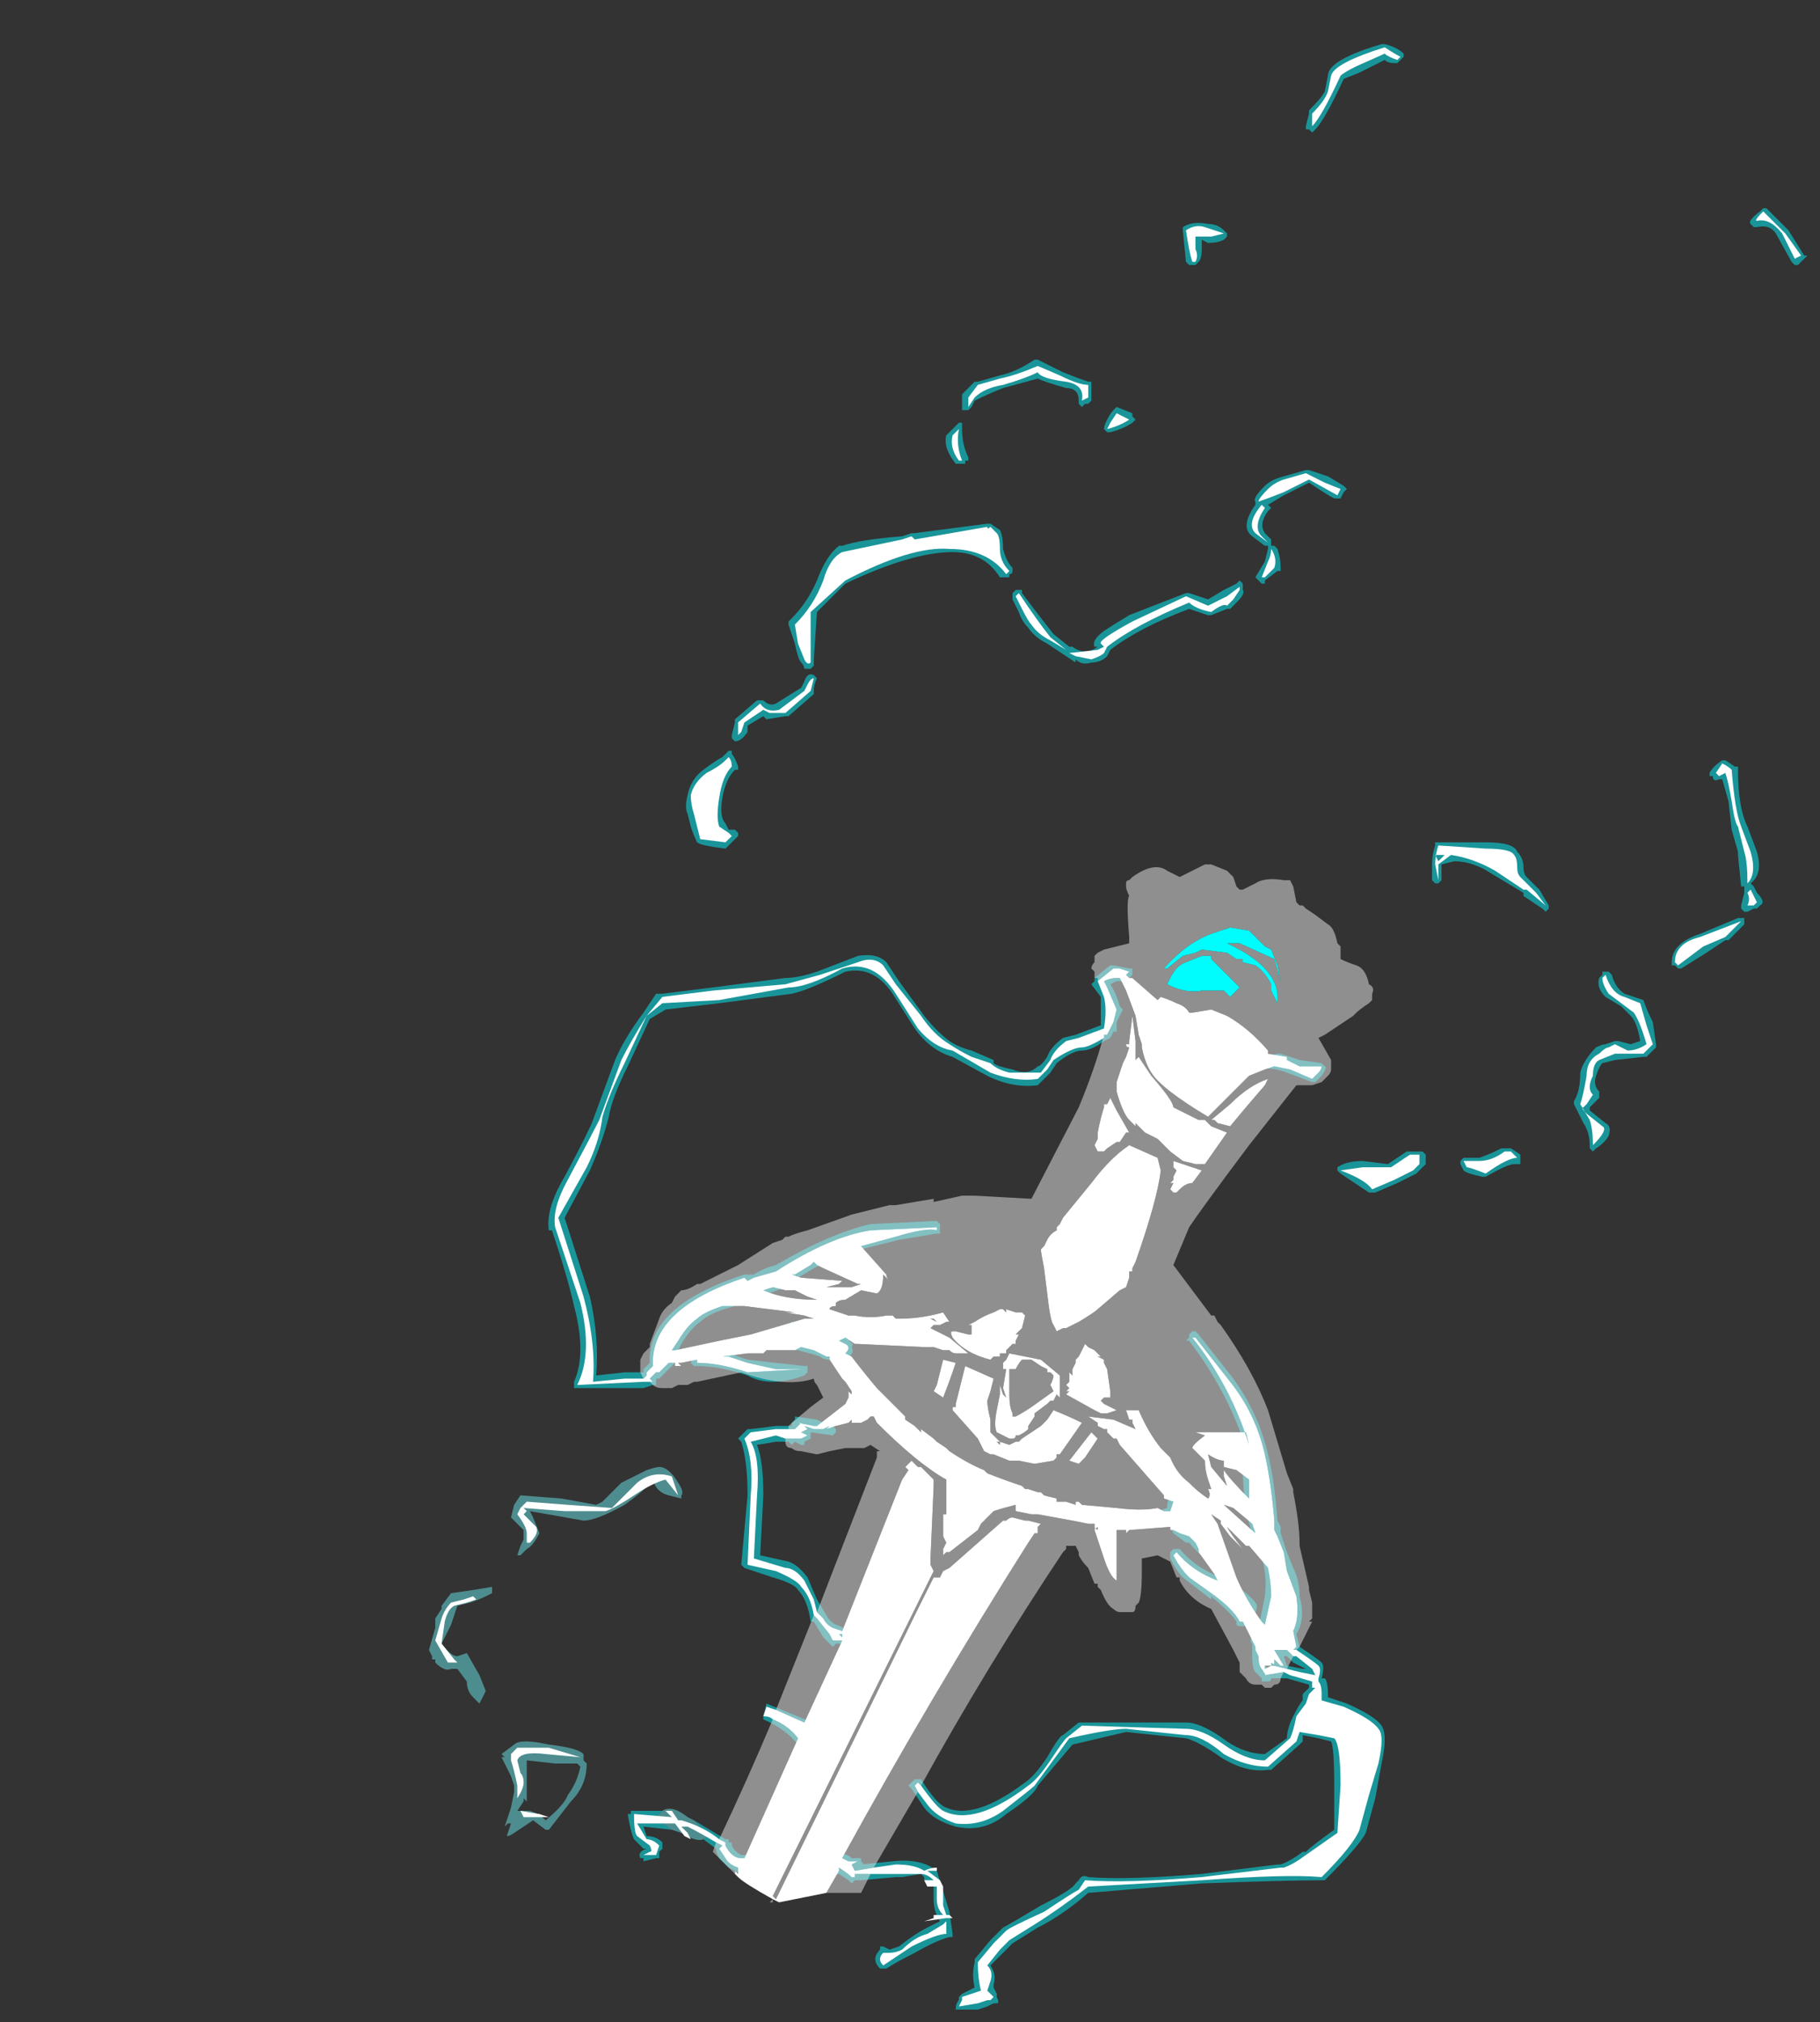 <?xml version="1.0" encoding="UTF-8" standalone="no"?>
<svg xmlns:ffdec="https://www.free-decompiler.com/flash" xmlns:xlink="http://www.w3.org/1999/xlink" ffdec:objectType="frame" height="224.35px" width="201.95px" xmlns="http://www.w3.org/2000/svg">
  <rect width="100%" height="100%" fill="#333333" stroke="none"/>
  <g transform="matrix(1.0, 0.0, 0.0, 1.0, 85.4, 212.1)">
    <use ffdec:characterId="1316" height="31.15" transform="matrix(7.0, 0.0, 0.0, 7.0, -37.8, -207.2)" width="21.85" xlink:href="#shape0"/>
  </g>
  <defs>
    <g id="shape0" transform="matrix(1.0, 0.0, 0.0, 1.0, 5.4, 29.6)">
      <path d="M-1.3 -17.7 Q-1.25 -17.95 -1.05 -18.1 -0.85 -18.25 -0.75 -18.3 L-0.65 -18.4 -0.6 -18.4 -0.6 -18.35 Q-0.55 -18.3 -0.5 -18.15 L-0.5 -18.1 -0.55 -18.1 Q-0.7 -17.95 -0.75 -17.65 -0.8 -17.35 -0.7 -17.25 L-0.65 -17.15 -0.55 -17.15 -0.5 -17.1 -0.5 -17.05 -0.7 -16.85 Q-1.1 -16.9 -1.15 -16.95 -1.2 -17.05 -1.25 -17.2 L-1.3 -17.4 Q-1.35 -17.5 -1.3 -17.7 M8.2 -4.05 L8.15 -4.05 8.2 -3.9 8.45 -3.85 8.5 -3.85 8.3 -3.95 8.2 -4.05 M8.1 -4.0 L8.0 -4.0 8.05 -3.95 8.1 -3.95 8.1 -4.0 M7.9 -3.85 L7.9 -3.85 7.95 -3.9 7.9 -3.95 7.85 -3.9 7.9 -3.85 7.85 -3.8 7.95 -3.8 7.95 -3.85 7.9 -3.85 M6.4 -5.75 L6.5 -5.75 Q6.75 -5.45 7.15 -5.3 7.55 -5.1 7.7 -4.9 7.75 -4.85 7.7 -4.75 L7.65 -4.6 7.65 -4.55 7.6 -4.55 Q7.45 -4.5 7.4 -4.55 L7.4 -4.6 Q7.3 -4.75 7.0 -5.0 L7.0 -4.95 6.55 -5.3 Q6.45 -5.4 6.35 -5.6 L6.35 -5.7 6.4 -5.75 M6.55 -6.7 L6.85 -6.35 6.95 -6.1 7.0 -6.05 Q7.25 -5.75 7.25 -5.55 L7.25 -5.5 7.2 -5.45 7.15 -5.45 Q6.9 -5.55 6.65 -5.85 L6.6 -5.85 6.4 -6.0 6.35 -6.1 6.15 -6.25 6.15 -6.35 6.3 -6.4 Q6.3 -6.6 6.45 -6.7 L6.5 -6.75 6.55 -6.7 M0.7 -0.4 L0.7 -0.85 0.75 -0.85 1.05 -0.9 Q1.2 -0.95 1.3 -0.85 L1.45 -0.85 1.45 -0.8 1.5 -0.75 1.45 -0.75 1.95 -0.8 Q2.4 -0.85 2.65 -0.65 L2.85 0.0 2.9 0.35 2.9 0.4 2.85 0.4 Q2.65 0.45 2.3 0.65 2.0 0.8 1.85 0.9 L1.75 0.9 Q1.6 0.75 1.75 0.6 L1.75 0.55 1.8 0.55 1.9 0.6 2.05 0.55 Q2.3 0.35 2.5 0.25 L2.7 0.15 Q2.6 0.0 2.6 -0.2 L2.6 -0.4 2.45 -0.5 2.45 -0.55 2.4 -0.6 2.1 -0.55 2.0 -0.55 1.45 -0.5 1.35 -0.5 1.3 -0.45 1.25 -0.5 1.1 -0.6 0.95 -0.55 0.9 -0.5 Q0.9 -0.4 0.8 -0.35 L0.75 -0.35 0.7 -0.4 M0.75 -2.7 L0.55 -2.65 0.45 -2.65 Q0.25 -2.9 -0.1 -3.05 L-0.1 -3.1 -0.05 -3.3 0.8 -2.95 0.85 -2.85 Q0.9 -2.75 0.8 -2.7 L0.75 -2.7 M0.35 -7.75 L0.4 -7.8 0.4 -7.85 0.75 -7.8 0.95 -7.7 1.0 -7.7 1.05 -7.65 1.05 -7.6 1.0 -7.55 0.65 -7.6 0.65 -7.5 0.55 -7.45 0.55 -7.4 0.5 -7.4 0.4 -7.45 0.35 -7.4 0.3 -7.45 0.1 -7.45 -0.2 -7.4 Q-0.1 -7.15 -0.1 -6.6 L-0.15 -5.65 0.3 -5.55 Q0.45 -5.5 0.6 -5.3 L0.75 -4.95 0.9 -4.7 Q0.95 -4.6 1.05 -4.55 1.2 -4.5 1.2 -4.45 L1.25 -4.4 1.2 -4.35 1.2 -4.25 1.05 -4.25 1.0 -4.2 0.85 -4.35 0.7 -4.6 0.65 -4.6 Q0.6 -4.95 0.45 -5.1 0.4 -5.2 0.05 -5.3 L-0.4 -5.45 -0.45 -5.5 -0.35 -6.6 Q-0.35 -7.15 -0.45 -7.45 L-0.5 -7.5 -0.35 -7.65 -0.3 -7.65 0.1 -7.7 0.35 -7.7 0.35 -7.75 M0.6 -8.6 L0.6 -8.55 0.55 -8.5 Q0.0 -8.3 -0.35 -8.5 -0.8 -8.65 -1.15 -8.65 L-1.2 -8.65 -1.25 -8.7 -1.2 -8.8 -1.2 -8.85 -1.15 -8.85 -0.65 -8.9 -0.65 -8.85 -0.35 -8.75 0.55 -8.65 0.6 -8.65 0.6 -8.6 M0.45 -8.9 Q0.25 -8.9 0.2 -9.0 L0.1 -9.1 Q0.1 -9.15 0.1 -9.2 0.15 -9.25 0.2 -9.2 L0.2 -9.25 0.3 -9.3 0.35 -9.35 1.35 -9.35 1.4 -9.3 1.45 -9.3 Q1.45 -9.25 1.4 -9.15 L1.35 -9.1 1.35 -9.05 1.25 -9.05 Q1.35 -9.0 1.3 -8.95 1.35 -8.85 1.25 -8.8 1.1 -8.7 0.95 -8.75 0.85 -8.75 0.8 -8.8 0.65 -8.85 0.45 -8.9 M6.75 -9.2 L6.8 -9.15 7.35 -8.45 Q7.75 -7.9 7.9 -7.25 8.0 -6.85 8.05 -6.2 L8.1 -6.1 8.1 -6.0 8.2 -5.7 8.3 -5.45 Q8.4 -5.25 8.4 -5.0 8.5 -4.65 8.35 -4.4 L8.4 -4.2 Q8.7 -4.0 8.75 -3.95 8.8 -3.9 8.75 -3.7 L8.8 -3.7 Q8.85 -3.65 8.85 -3.45 L8.85 -3.4 9.15 -3.3 Q9.6 -3.1 9.7 -2.95 9.8 -2.8 9.7 -2.35 L9.6 -1.8 9.45 -1.25 Q9.35 -1.05 8.8 -0.5 L8.75 -0.5 Q8.2 -0.5 6.85 -0.45 L5.05 -0.3 Q4.65 0.05 4.25 0.25 L3.85 0.5 3.5 0.85 Q3.6 1.0 3.55 1.15 L3.55 1.2 3.6 1.3 3.6 1.35 Q3.65 1.45 3.6 1.45 L3.55 1.45 3.45 1.5 3.3 1.55 2.95 1.55 Q2.95 1.45 3.0 1.4 L3.0 1.35 3.05 1.3 3.25 1.2 Q3.2 1.0 3.25 0.8 L3.25 0.75 3.5 0.45 Q3.65 0.3 3.7 0.25 3.8 0.2 4.3 -0.1 4.8 -0.35 4.85 -0.45 L4.9 -0.5 Q4.95 -0.6 5.05 -0.55 5.65 -0.5 6.85 -0.6 L8.05 -0.75 8.1 -0.75 Q8.25 -0.8 8.45 -0.95 L8.5 -0.95 Q8.6 -1.05 8.95 -1.3 L8.95 -2.0 Q8.95 -2.6 8.9 -2.7 L8.7 -2.75 8.45 -2.8 8.45 -2.7 8.4 -2.65 7.95 -2.25 7.9 -2.25 Q7.55 -2.2 7.15 -2.45 6.8 -2.7 6.6 -2.75 L5.65 -2.85 4.8 -2.65 4.25 -2.0 Q4.2 -1.85 3.75 -1.55 3.4 -1.25 2.95 -1.35 2.6 -1.45 2.45 -1.65 L2.25 -1.95 2.2 -2.0 2.3 -2.1 2.4 -2.1 Q2.65 -1.7 2.8 -1.65 3.25 -1.45 4.05 -2.05 4.2 -2.15 4.4 -2.45 4.6 -2.8 4.65 -2.8 L4.9 -3.0 6.6 -3.0 Q6.85 -3.0 7.25 -2.7 7.55 -2.5 7.85 -2.5 L8.2 -2.75 Q8.2 -2.9 8.3 -3.1 8.4 -3.3 8.45 -3.35 L8.45 -3.45 8.55 -3.55 8.55 -3.6 8.2 -3.7 7.95 -3.7 Q7.95 -3.65 7.9 -3.65 L7.8 -3.65 7.8 -3.7 7.7 -3.8 Q7.65 -3.85 7.65 -4.05 L7.65 -4.25 Q7.6 -4.3 7.65 -4.35 L7.7 -4.5 7.75 -4.5 7.85 -5.0 Q7.9 -5.4 7.75 -5.75 7.65 -5.95 7.55 -6.35 7.5 -6.75 7.5 -7.05 L7.5 -7.1 7.55 -7.15 Q7.55 -7.2 7.6 -7.2 7.3 -8.2 6.65 -9.05 L6.6 -9.05 6.65 -9.1 6.65 -9.15 6.7 -9.2 6.75 -9.2 M11.0 -11.75 L10.95 -11.85 10.95 -11.9 11.0 -11.95 11.25 -11.95 Q11.4 -12.0 11.6 -12.1 L11.75 -12.1 11.9 -12.0 11.9 -11.85 11.8 -11.85 Q11.7 -11.85 11.35 -11.65 L11.3 -11.65 Q11.05 -11.7 11.0 -11.75 M9.8 -11.85 L10.1 -12.05 10.35 -12.05 10.4 -12.0 10.4 -11.85 10.25 -11.7 Q10.15 -11.65 9.95 -11.55 L9.6 -11.4 9.5 -11.4 9.05 -11.7 9.0 -11.75 9.0 -11.8 Q9.15 -11.9 9.4 -11.9 L9.8 -11.85 M8.75 -13.25 L8.65 -13.15 8.6 -13.15 8.2 -13.3 Q7.95 -13.4 7.7 -13.35 L7.65 -13.4 7.65 -13.45 7.7 -13.5 8.05 -13.6 8.1 -13.6 8.4 -13.5 8.75 -13.45 8.8 -13.4 Q8.85 -13.4 8.75 -13.25 M0.75 -14.9 L1.4 -15.15 Q1.7 -15.2 1.85 -15.05 L2.05 -14.75 2.45 -14.2 Q2.65 -13.95 2.85 -13.8 3.0 -13.7 3.2 -13.65 L3.55 -13.5 3.55 -13.45 Q3.6 -13.4 3.85 -13.35 4.1 -13.25 4.25 -13.4 4.3 -13.4 4.4 -13.55 4.45 -13.7 4.65 -13.85 L4.85 -13.9 5.25 -14.05 Q5.25 -14.3 5.25 -14.5 L5.1 -14.7 5.15 -14.75 5.15 -14.8 5.4 -15.0 5.45 -15.0 5.7 -14.95 5.75 -14.95 5.75 -14.85 5.65 -14.75 5.5 -14.75 5.4 -14.7 Q5.5 -14.55 5.55 -14.35 L5.6 -14.3 5.5 -14.1 5.5 -13.95 5.45 -13.95 5.4 -13.85 5.3 -13.8 Q5.1 -13.65 4.95 -13.65 4.8 -13.65 4.55 -13.45 L4.45 -13.3 4.25 -13.1 Q3.85 -13.05 3.45 -13.25 L2.9 -13.55 Q2.55 -13.65 2.3 -14.0 L1.95 -14.55 Q1.65 -15.0 1.2 -14.9 0.6 -14.6 0.35 -14.55 L-0.8 -14.4 -1.65 -14.3 -1.9 -14.15 -2.25 -13.4 Q-2.5 -12.9 -2.55 -12.6 -2.65 -12.2 -2.85 -11.75 L-3.25 -11.0 -2.85 -9.75 Q-2.7 -9.1 -2.75 -8.5 L-2.3 -8.55 -2.0 -8.55 -2.0 -8.6 -1.9 -8.7 Q-1.95 -9.6 -0.4 -10.1 L-0.25 -10.1 Q-0.1 -10.2 0.1 -10.25 0.95 -10.75 1.6 -10.9 L2.65 -10.95 2.7 -10.9 2.7 -10.75 2.65 -10.75 2.05 -10.65 1.45 -10.5 1.35 -10.5 1.35 -10.45 1.2 -10.45 0.7 -10.2 0.45 -10.05 0.3 -10.0 0.3 -9.95 0.25 -9.9 -0.15 -9.75 -0.45 -9.65 -0.5 -9.65 -0.55 -9.6 Q-0.95 -9.5 -1.1 -9.35 -1.25 -9.25 -1.4 -9.0 L-1.5 -8.8 -1.5 -8.7 -1.75 -8.45 -1.8 -8.45 -1.8 -8.35 -1.85 -8.35 -2.0 -8.3 -3.1 -8.3 -3.1 -8.4 Q-2.9 -8.85 -3.1 -9.6 -3.2 -10.05 -3.45 -10.8 L-3.5 -10.8 Q-3.55 -11.15 -3.25 -11.65 -2.85 -12.4 -2.8 -12.55 L-2.45 -13.5 Q-2.3 -13.85 -2.0 -14.25 L-1.8 -14.55 -1.7 -14.55 -0.9 -14.65 0.25 -14.8 Q0.45 -14.8 0.75 -14.9 M0.55 -19.5 Q0.6 -19.65 0.7 -19.6 L0.75 -19.55 Q0.7 -19.45 0.7 -19.35 L0.7 -19.3 0.3 -18.95 0.25 -18.95 -0.05 -18.9 -0.1 -18.95 -0.35 -18.8 -0.35 -18.7 Q-0.45 -18.55 -0.55 -18.55 L-0.6 -18.6 -0.6 -18.65 -0.55 -18.85 -0.55 -18.9 -0.2 -19.2 -0.1 -19.2 Q0.0 -19.1 0.1 -19.15 L0.5 -19.4 0.55 -19.5 M4.4 -20.1 Q4.2 -20.2 4.1 -20.35 4.0 -20.45 3.95 -20.6 L3.85 -20.8 3.85 -20.9 3.9 -20.95 4.0 -20.95 4.0 -20.9 Q4.3 -20.5 4.5 -20.25 L4.75 -20.05 4.8 -20.05 Q5.0 -19.9 5.2 -20.05 L5.15 -20.05 Q5.1 -20.15 5.3 -20.3 5.45 -20.4 5.7 -20.55 5.95 -20.65 6.6 -20.9 L6.65 -20.9 6.95 -20.8 7.2 -20.95 7.4 -21.05 7.45 -21.1 7.5 -21.05 7.5 -20.95 Q7.55 -20.9 7.4 -20.75 L7.3 -20.65 7.25 -20.65 7.0 -20.55 6.95 -20.55 6.65 -20.65 Q5.85 -20.35 5.4 -20.0 L5.35 -19.9 Q5.25 -19.8 5.1 -19.8 4.95 -19.75 4.85 -19.85 L4.85 -19.8 4.4 -20.1 M5.8 -23.65 L5.75 -23.6 Q5.6 -23.5 5.4 -23.45 L5.35 -23.45 5.3 -23.5 Q5.3 -23.55 5.35 -23.65 5.4 -23.75 5.45 -23.8 L5.5 -23.85 5.75 -23.75 5.75 -23.7 5.8 -23.65 M5.1 -24.2 L5.1 -23.95 5.05 -23.9 5.0 -23.9 4.95 -23.85 4.9 -23.9 4.9 -23.95 Q4.9 -24.05 4.85 -24.1 4.8 -24.15 4.7 -24.15 4.35 -24.25 4.25 -24.3 L3.7 -24.15 Q3.45 -24.05 3.25 -23.95 L3.2 -23.85 3.15 -23.8 3.05 -23.8 3.05 -24.05 3.25 -24.25 3.3 -24.25 3.65 -24.35 Q3.9 -24.4 4.2 -24.6 L4.25 -24.6 4.65 -24.4 Q4.9 -24.3 5.05 -24.25 L5.1 -24.25 5.1 -24.2 M1.15 -21.65 Q1.45 -21.75 2.1 -21.8 L2.25 -21.85 2.3 -21.85 3.45 -22.0 3.5 -22.0 3.65 -21.9 Q3.7 -21.8 3.7 -21.6 3.75 -21.4 3.85 -21.3 L3.85 -21.25 Q3.85 -21.2 3.8 -21.2 L3.8 -21.15 3.65 -21.15 Q3.4 -21.55 2.9 -21.55 2.25 -21.55 1.2 -21.05 L0.75 -20.6 0.7 -19.85 0.7 -19.75 0.65 -19.7 0.55 -19.7 Q0.55 -19.75 0.5 -19.8 0.45 -19.85 0.4 -20.1 L0.3 -20.4 0.3 -20.45 0.35 -20.5 Q0.6 -20.75 0.75 -21.1 0.9 -21.5 1.1 -21.65 L1.15 -21.65 M2.8 -23.4 L3.0 -23.6 3.05 -23.6 3.05 -23.5 Q3.05 -23.25 3.15 -23.05 L3.15 -23.0 3.1 -23.0 3.1 -22.95 2.95 -22.95 Q2.75 -23.2 2.8 -23.4 M7.9 -21.65 L8.0 -21.65 8.05 -21.6 Q8.1 -21.45 8.1 -21.3 L8.1 -21.25 8.05 -21.25 7.85 -21.1 7.85 -21.05 7.8 -21.05 7.7 -21.15 7.85 -21.4 7.9 -21.6 7.9 -21.65 M8.5 -22.85 L8.55 -22.85 8.85 -22.75 9.1 -22.6 9.15 -22.55 9.1 -22.5 9.05 -22.4 8.95 -22.4 Q8.85 -22.45 8.55 -22.65 L8.15 -22.45 7.9 -22.3 7.95 -22.25 7.9 -22.2 Q7.75 -22.0 7.85 -21.85 L7.95 -21.75 7.95 -21.65 7.85 -21.65 7.65 -21.8 Q7.45 -21.95 7.7 -22.3 L7.7 -22.35 Q7.65 -22.4 7.85 -22.6 7.95 -22.7 8.15 -22.75 L8.5 -22.85 M7.25 -26.6 L7.25 -26.55 7.2 -26.5 Q7.1 -26.45 6.95 -26.45 L6.85 -26.5 6.85 -26.35 Q6.85 -26.2 6.8 -26.15 L6.75 -26.1 6.65 -26.1 6.6 -26.15 6.55 -26.65 6.55 -26.7 Q6.7 -26.8 6.95 -26.75 7.1 -26.75 7.2 -26.65 L7.25 -26.6 M14.35 -15.0 L14.3 -15.0 14.3 -15.05 Q14.3 -15.35 14.75 -15.5 L15.35 -15.75 15.45 -15.75 15.45 -15.65 15.2 -15.4 15.15 -15.4 14.85 -15.2 14.45 -14.95 14.4 -14.95 14.35 -15.0 M13.2 -14.85 L13.2 -14.9 13.3 -14.9 13.35 -14.85 Q13.4 -14.65 13.55 -14.55 L13.85 -14.45 Q13.9 -14.3 14.0 -14.1 L14.05 -13.75 14.05 -13.7 13.9 -13.55 13.85 -13.55 13.4 -13.5 13.2 -13.45 Q13.15 -13.4 13.1 -13.25 13.05 -13.1 13.15 -13.0 L13.15 -12.9 13.0 -12.75 13.0 -12.7 13.25 -12.5 Q13.35 -12.45 13.3 -12.3 13.25 -12.2 13.1 -12.1 L13.05 -12.05 13.0 -12.1 13.0 -12.15 Q13.0 -12.35 12.9 -12.5 L12.75 -12.8 12.75 -12.85 Q12.85 -13.0 12.85 -13.3 12.9 -13.5 13.1 -13.7 13.2 -13.75 13.25 -13.75 L13.4 -13.8 13.45 -13.8 13.65 -13.75 13.8 -13.8 Q13.75 -14.1 13.65 -14.2 L13.5 -14.35 13.25 -14.5 Q13.1 -14.65 13.15 -14.8 L13.2 -14.85 M11.95 -16.55 Q11.95 -16.45 12.0 -16.4 L12.2 -16.2 12.35 -15.95 12.35 -15.9 12.3 -15.85 12.25 -15.9 11.95 -16.1 11.95 -16.15 11.45 -16.45 Q11.15 -16.65 10.85 -16.65 L10.65 -16.6 10.65 -16.35 10.6 -16.3 10.55 -16.3 10.5 -16.35 10.5 -16.6 Q10.5 -16.75 10.55 -16.9 L10.55 -16.95 11.35 -16.95 Q11.8 -16.95 11.85 -16.8 11.95 -16.7 11.95 -16.55 M15.1 -18.25 L15.15 -18.25 15.3 -18.15 15.35 -18.15 15.35 -18.1 Q15.35 -17.5 15.5 -17.2 L15.65 -16.8 Q15.75 -16.45 15.55 -16.3 L15.6 -16.25 15.65 -16.15 Q15.8 -16.0 15.7 -15.95 L15.65 -15.9 15.6 -15.9 15.5 -15.85 15.45 -15.85 15.4 -15.9 15.4 -15.95 15.45 -16.15 15.45 -16.25 15.4 -16.25 15.35 -16.75 15.35 -16.8 15.25 -17.15 15.2 -17.6 15.1 -17.95 15.05 -17.95 Q14.95 -17.9 14.95 -18.0 L14.9 -18.0 14.9 -18.05 Q14.95 -18.15 15.1 -18.25 M15.75 -27.0 L15.8 -27.0 16.15 -26.65 16.4 -26.25 16.45 -26.25 16.3 -26.1 16.25 -26.1 16.2 -26.15 15.95 -26.6 Q15.85 -26.75 15.65 -26.7 L15.6 -26.7 15.55 -26.75 Q15.5 -26.8 15.7 -26.95 L15.75 -27.0 M8.55 -28.5 L8.55 -28.55 Q8.75 -28.75 8.8 -28.85 L8.85 -29.1 Q8.85 -29.35 9.7 -29.6 L9.75 -29.6 Q9.95 -29.55 10.05 -29.45 L10.05 -29.4 9.95 -29.3 9.9 -29.3 Q9.8 -29.3 9.75 -29.35 L9.35 -29.15 9.1 -29.05 Q8.8 -28.4 8.65 -28.25 L8.6 -28.2 8.55 -28.25 8.5 -28.25 8.5 -28.3 8.55 -28.5 M-1.7 -1.6 L-1.8 -1.5 -1.75 -1.45 -1.55 -1.3 -2.0 -1.35 -1.95 -1.2 Q-1.8 -1.2 -1.7 -1.1 L-1.7 -1.0 -1.75 -0.95 -1.75 -0.85 -1.8 -0.85 -2.0 -0.8 -2.0 -0.85 -2.05 -0.85 Q-2.1 -0.95 -1.95 -1.0 L-2.0 -1.0 -2.15 -1.15 Q-2.2 -1.25 -2.25 -1.55 L-2.2 -1.55 -2.2 -1.6 -1.7 -1.6 M-1.05 -1.15 Q-0.9 -1.25 -1.0 -1.2 -1.05 -1.3 -1.2 -1.45 -0.95 -1.3 -0.7 -1.15 L-0.65 -1.15 -0.65 -1.1 -0.6 -1.1 -0.6 -1.05 Q-0.55 -0.95 -0.45 -0.9 L-0.3 -0.9 Q-0.2 -0.8 -0.2 -0.75 L-0.2 -0.7 -0.15 -0.65 -0.2 -0.6 Q-0.3 -0.5 -0.4 -0.55 L-0.45 -0.55 Q-0.45 -0.6 -0.55 -0.65 L-0.65 -0.7 -0.8 -0.85 Q-0.85 -0.95 -0.85 -1.0 L-1.05 -1.15" fill="#00f7ff" fill-opacity="0.502" fill-rule="evenodd" stroke="none"/>
      <path d="M-1.4 -6.6 L-1.4 -6.55 -1.6 -6.6 Q-1.8 -6.65 -1.85 -6.85 -1.95 -6.7 -2.3 -6.45 -2.75 -6.2 -2.95 -6.2 L-3.8 -6.35 -3.75 -6.25 -3.65 -6.0 Q-3.75 -5.8 -3.85 -5.75 L-3.95 -5.65 -4.0 -5.65 -3.95 -5.8 -3.9 -5.9 -3.9 -6.05 -4.1 -6.25 -4.05 -6.45 -3.95 -6.6 -3.3 -6.55 -2.75 -6.45 -2.65 -6.5 -2.35 -6.8 -1.95 -7.0 Q-1.8 -7.05 -1.75 -7.05 -1.6 -7.05 -1.45 -6.8 -1.35 -6.65 -1.4 -6.6 M-4.75 -4.9 L-4.95 -4.85 -5.05 -4.55 -5.2 -4.25 Q-5.05 -4.05 -4.95 -4.05 L-4.8 -4.1 -4.6 -3.75 -4.5 -3.5 Q-4.55 -3.4 -4.6 -3.3 L-4.7 -3.4 Q-4.8 -3.5 -4.8 -3.65 L-4.95 -3.85 -5.05 -3.85 Q-5.15 -3.8 -5.3 -3.95 L-5.3 -4.0 -5.35 -4.0 -5.35 -4.05 -5.4 -4.15 -5.3 -4.5 -5.3 -4.65 -5.2 -4.8 -5.2 -4.85 -5.05 -5.05 -4.7 -5.1 -4.4 -5.15 -4.4 -5.05 -4.5 -5.0 Q-4.6 -4.95 -4.75 -4.9 M-3.85 -2.1 L-3.85 -1.75 -3.9 -1.8 -3.9 -1.75 -4.0 -1.6 -3.8 -1.6 Q-3.65 -1.55 -3.55 -1.45 -3.25 -1.7 -3.2 -1.85 -3.05 -2.05 -3.0 -2.3 L-3.05 -2.35 -3.4 -2.35 -3.85 -2.4 -3.85 -2.1 M-4.2 -2.45 L-4.25 -2.5 -4.05 -2.65 Q-3.95 -2.75 -3.5 -2.65 -3.05 -2.6 -2.95 -2.5 L-2.95 -2.4 -2.9 -2.35 Q-2.9 -2.0 -3.15 -1.75 L-3.5 -1.3 -3.55 -1.3 -3.75 -1.45 -4.05 -1.25 Q-4.2 -1.15 -4.15 -1.25 L-4.1 -1.4 -4.15 -1.4 -4.2 -1.35 -4.1 -1.65 -4.05 -1.9 -4.05 -2.0 -4.1 -2.15 -4.25 -2.45 -4.2 -2.45 M-1.55 -1.3 L-1.75 -1.45 -1.8 -1.5 -1.7 -1.6 Q-1.55 -1.7 -1.3 -1.5 L-1.2 -1.45 Q-1.05 -1.3 -1.0 -1.2 -0.9 -1.25 -1.05 -1.15 -1.15 -1.1 -1.4 -1.25 L-1.55 -1.3" fill="#6be7eb" fill-opacity="0.502" fill-rule="evenodd" stroke="none"/>
      <path d="M5.3 -13.9 L5.35 -13.9 5.45 -14.1 5.5 -14.3 5.35 -14.65 5.3 -14.75 Q5.4 -14.8 5.5 -14.8 L5.55 -14.8 5.65 -14.6 5.8 -14.2 5.85 -13.9 5.9 -13.75 5.9 -13.7 Q5.95 -13.45 6.05 -13.3 6.2 -13.05 6.95 -12.6 L7.6 -13.25 7.85 -13.35 8.0 -13.4 8.25 -13.35 8.6 -13.2 8.7 -13.3 Q8.75 -13.35 8.75 -13.4 L8.4 -13.4 8.2 -13.5 8.2 -13.55 7.9 -13.6 7.9 -13.65 Q7.6 -14.0 7.25 -14.2 L7.0 -14.3 6.7 -14.25 6.65 -14.25 Q6.6 -14.35 6.45 -14.4 6.35 -14.45 6.2 -14.5 L6.15 -14.45 5.75 -14.8 5.7 -14.8 5.65 -14.85 5.7 -14.9 5.55 -14.95 5.45 -14.95 5.2 -14.75 5.2 -14.8 5.15 -14.8 Q5.15 -14.85 5.15 -14.9 L5.1 -14.95 Q5.1 -15.0 5.15 -15.05 L5.15 -15.15 5.2 -15.2 5.3 -15.25 5.7 -15.35 5.7 -15.45 Q5.65 -16.05 5.7 -16.1 5.65 -16.2 5.65 -16.25 L5.65 -16.3 Q5.65 -16.35 5.7 -16.35 L5.75 -16.4 Q6.1 -16.65 6.3 -16.5 L6.5 -16.4 6.9 -16.6 7.0 -16.6 7.25 -16.5 7.35 -16.4 7.4 -16.25 7.45 -16.2 7.5 -16.2 7.7 -16.3 Q7.85 -16.4 8.15 -16.35 L8.25 -16.35 8.3 -16.25 8.35 -16.0 8.4 -15.95 8.45 -15.95 8.5 -15.9 8.65 -15.8 8.85 -15.65 Q8.95 -15.6 9.0 -15.35 L9.05 -15.3 9.05 -15.1 Q9.15 -15.05 9.3 -15.0 9.45 -14.95 9.5 -14.7 9.6 -14.65 9.55 -14.55 L9.55 -14.45 9.5 -14.4 Q9.35 -14.3 9.3 -14.25 L9.25 -14.2 8.8 -13.9 8.7 -13.85 8.9 -13.5 8.9 -13.35 Q8.9 -13.3 8.85 -13.25 L8.75 -13.15 8.6 -13.1 8.35 -13.1 7.6 -12.15 Q6.85 -11.15 6.65 -10.85 L6.4 -10.25 7.0 -9.45 7.05 -9.45 7.1 -9.35 7.15 -9.3 Q7.65 -8.6 7.9 -7.95 L8.2 -6.95 8.3 -6.7 8.3 -6.65 Q8.4 -6.15 8.4 -5.85 L8.4 -5.8 8.55 -5.15 8.55 -5.1 8.6 -4.9 8.6 -4.65 8.55 -4.6 8.6 -4.6 8.4 -4.2 8.35 -4.15 8.3 -4.15 8.35 -4.2 8.3 -4.45 Q8.4 -4.65 8.35 -5.0 L8.2 -5.4 8.15 -5.7 8.05 -5.95 8.0 -6.05 8.0 -6.2 Q7.95 -6.8 7.85 -7.25 7.7 -7.9 7.3 -8.4 L6.75 -9.1 6.7 -9.1 Q7.3 -8.35 7.6 -7.4 L7.55 -7.6 6.75 -7.6 6.9 -7.55 Q6.7 -7.4 6.7 -7.35 L6.9 -7.15 Q6.9 -7.0 6.95 -6.85 L7.0 -6.7 6.95 -6.7 Q7.0 -6.6 6.95 -6.55 6.8 -6.65 6.7 -6.75 L6.65 -6.8 Q6.45 -6.95 6.35 -7.2 L6.2 -7.35 Q6.0 -7.6 5.85 -7.95 L5.65 -7.95 5.7 -7.8 5.75 -7.8 5.75 -7.75 5.8 -7.65 5.45 -7.8 5.05 -7.85 5.2 -7.75 5.2 -7.7 5.3 -7.65 5.35 -7.65 5.35 -7.6 5.45 -7.5 5.5 -7.5 5.55 -7.4 6.25 -6.6 6.25 -6.55 6.4 -6.5 6.35 -6.35 6.25 -6.35 6.15 -6.4 Q5.9 -6.35 5.5 -6.4 L4.95 -6.45 4.9 -6.5 4.85 -6.5 4.85 -6.45 4.7 -6.5 4.55 -6.5 4.55 -6.55 4.35 -6.6 4.3 -6.65 4.25 -6.65 4.1 -6.7 4.05 -6.7 4.0 -6.75 Q3.7 -6.85 3.45 -6.95 L3.4 -7.0 Q3.15 -7.1 2.85 -7.3 L2.8 -7.35 2.65 -7.45 2.6 -7.5 2.4 -7.65 2.4 -7.6 2.3 -7.7 2.15 -7.8 2.15 -7.85 1.7 -8.3 Q1.45 -8.6 1.3 -8.8 L1.2 -8.85 Q1.3 -8.95 1.2 -9.0 L1.1 -9.05 1.2 -9.1 1.35 -9.0 1.4 -9.0 2.45 -8.95 2.6 -8.95 2.75 -8.9 2.85 -8.9 Q2.9 -8.85 2.95 -8.85 L3.15 -8.85 2.85 -9.1 Q2.65 -9.2 2.55 -9.25 L2.6 -9.3 2.7 -9.3 2.8 -9.35 2.85 -9.35 2.75 -9.5 Q2.4 -9.4 2.05 -9.4 L2.0 -9.4 1.95 -9.45 1.85 -9.45 Q1.6 -9.4 1.35 -9.45 L1.25 -9.45 0.95 -9.55 Q0.95 -9.6 1.05 -9.6 L1.05 -9.65 Q1.1 -9.7 1.2 -9.7 L1.45 -9.85 1.7 -9.8 Q1.8 -9.85 1.8 -10.1 L1.9 -10.0 Q1.85 -10.05 1.85 -10.1 L1.45 -10.55 2.0 -10.7 Q2.5 -10.85 2.65 -10.8 L2.65 -10.85 1.6 -10.8 Q0.95 -10.7 0.1 -10.15 L-0.25 -10.05 -0.35 -10.0 -0.4 -10.05 Q-1.9 -9.55 -1.85 -8.65 L-1.95 -8.55 -1.95 -8.5 -2.0 -8.45 -2.05 -8.55 -2.05 -8.6 Q-2.05 -8.65 -2.05 -8.75 L-2.0 -8.85 -1.9 -8.95 -1.9 -9.0 -1.75 -9.4 Q-1.7 -9.55 -1.55 -9.65 L-1.5 -9.75 -1.4 -9.85 Q-1.3 -9.85 -1.15 -9.95 L-1.1 -9.95 -0.5 -10.25 0.05 -10.6 0.2 -10.65 0.25 -10.7 0.3 -10.7 Q0.4 -10.75 0.6 -10.8 L1.3 -11.05 1.9 -11.2 2.0 -11.2 2.6 -11.3 2.6 -11.25 3.05 -11.35 3.25 -11.35 4.15 -11.3 4.9 -12.75 Q5.15 -13.35 5.3 -13.9 M2.35 -1.9 L1.65 -0.7 1.35 -0.65 1.3 -0.75 1.4 -0.8 1.25 -0.8 1.15 -0.85 Q2.55 -3.4 4.1 -5.85 L4.2 -6.0 4.25 -6.0 4.25 -6.1 4.3 -6.15 4.1 -6.2 4.05 -6.2 3.85 -6.25 Q3.8 -6.25 3.75 -6.2 L3.7 -6.2 2.85 -5.45 2.75 -5.4 2.7 -5.3 2.6 -5.3 2.35 -4.8 0.1 -0.2 0.05 -0.25 2.6 -5.4 2.55 -5.5 2.55 -5.6 2.6 -6.75 2.6 -6.85 2.4 -7.05 2.35 -7.05 2.25 -7.15 2.15 -7.05 2.2 -7.0 2.1 -6.85 1.15 -4.45 1.0 -4.5 Q0.9 -4.55 0.85 -4.65 L0.75 -4.75 1.7 -7.2 1.7 -7.3 1.75 -7.3 1.6 -7.4 1.5 -7.35 1.2 -7.35 0.95 -7.3 0.75 -7.25 0.5 -7.3 Q0.4 -7.3 0.35 -7.35 0.25 -7.35 0.25 -7.45 L0.25 -7.5 0.5 -7.5 0.6 -7.55 0.5 -7.6 0.6 -7.65 0.55 -7.7 0.7 -7.65 0.85 -7.65 0.95 -7.7 0.9 -7.65 1.05 -7.7 1.25 -7.75 1.3 -7.8 1.3 -7.75 1.45 -7.75 1.55 -7.8 1.6 -7.85 1.65 -7.85 1.7 -7.75 Q2.35 -7.1 2.8 -6.85 2.8 -6.6 2.8 -6.35 L2.8 -6.3 2.75 -6.3 2.75 -5.95 2.8 -5.85 2.75 -5.75 2.75 -5.65 2.8 -5.7 2.85 -5.7 3.3 -6.05 3.35 -6.15 3.55 -6.35 Q3.7 -6.4 3.9 -6.45 L3.9 -6.35 4.15 -6.3 4.25 -6.3 4.8 -6.2 5.05 -6.15 5.15 -6.15 5.15 -6.1 Q5.15 -6.05 5.2 -6.1 L5.2 -6.05 Q5.15 -6.1 5.15 -6.05 L5.3 -5.6 Q5.4 -5.3 5.5 -5.25 L5.5 -6.05 5.65 -6.05 5.65 -6.0 5.7 -6.05 6.35 -6.1 6.35 -6.05 6.4 -6.05 6.5 -6.0 6.65 -5.95 6.75 -5.85 6.8 -5.75 6.8 -5.7 7.05 -5.35 7.1 -5.25 Q6.7 -5.4 6.45 -5.7 L6.4 -5.65 Q6.5 -5.45 6.65 -5.3 L7.0 -5.05 Q7.35 -4.8 7.45 -4.6 L7.5 -4.6 7.7 -4.2 7.7 -4.15 7.75 -4.05 Q7.75 -3.9 7.8 -3.85 7.9 -3.7 7.85 -3.75 L8.15 -3.8 8.1 -3.7 Q8.1 -3.6 8.0 -3.6 L7.95 -3.55 7.85 -3.55 7.8 -3.6 7.7 -3.6 Q7.6 -3.6 7.55 -3.7 7.5 -3.75 7.45 -3.8 L7.45 -3.95 7.35 -4.15 7.0 -4.8 Q6.65 -4.95 6.5 -5.25 L6.5 -5.3 6.45 -5.3 6.35 -5.55 6.15 -5.65 5.9 -5.6 5.9 -5.4 Q5.9 -5.0 5.85 -4.9 L5.8 -4.85 Q5.8 -4.75 5.75 -4.75 L5.55 -4.75 Q5.5 -4.75 5.45 -4.8 5.35 -4.85 5.25 -5.1 L5.2 -5.15 5.2 -5.2 5.15 -5.2 5.05 -5.45 Q4.95 -5.55 4.9 -5.65 L4.9 -5.7 4.85 -5.8 4.7 -5.8 4.7 -5.75 4.65 -5.7 Q3.45 -3.9 2.4 -2.0 L2.35 -2.05 2.3 -2.0 2.35 -1.9 M1.6 -0.6 L1.45 -0.3 0.9 -0.3 1.1 -0.65 1.1 -0.7 Q1.25 -0.6 1.3 -0.55 L1.35 -0.55 1.35 -0.6 1.6 -0.6 M0.05 -0.2 L0.05 -0.15 0.0 -0.15 0.05 -0.2 M-0.5 -0.55 L-0.9 -0.95 -0.85 -1.1 -0.75 -1.05 -0.8 -1.0 -0.7 -0.85 Q-0.65 -0.75 -0.5 -0.7 L-0.5 -0.6 -0.55 -0.65 -0.55 -0.6 -0.5 -0.55 M-0.8 -1.15 Q-0.35 -2.1 0.05 -3.05 0.3 -2.95 0.45 -2.75 L-0.4 -0.85 -0.45 -0.85 Q-0.6 -0.85 -0.7 -1.05 L-0.7 -1.1 -0.8 -1.15 M0.1 -3.2 L0.7 -4.7 0.75 -4.65 0.95 -4.4 1.0 -4.3 1.15 -4.3 0.55 -3.0 0.1 -3.2 M0.3 -7.65 L0.3 -7.7 Q0.35 -7.75 0.65 -8.0 L0.85 -8.15 0.75 -8.35 Q0.7 -8.4 0.7 -8.45 0.25 -8.3 -0.45 -8.55 L-1.15 -8.4 -1.2 -8.4 -1.3 -8.35 -1.45 -8.35 -1.55 -8.3 -1.7 -8.3 Q-1.8 -8.3 -1.85 -8.35 L-1.9 -8.4 -1.85 -8.4 -1.9 -8.45 -1.8 -8.55 -1.75 -8.55 -1.6 -8.7 -1.5 -8.7 -1.5 -8.65 -1.4 -8.65 -1.45 -8.7 -1.4 -8.7 -1.15 -8.75 -1.15 -8.7 Q-0.8 -8.7 -0.35 -8.55 L0.55 -8.6 0.1 -8.6 -0.35 -8.7 -0.65 -8.8 -0.75 -8.8 -0.35 -8.85 -0.1 -8.85 -0.05 -8.9 0.4 -8.9 0.5 -8.95 0.7 -8.9 0.9 -8.8 0.95 -8.8 0.95 -8.75 1.15 -8.45 1.2 -8.4 1.3 -8.25 1.3 -8.2 1.25 -8.25 1.25 -8.15 1.2 -8.05 0.75 -7.7 0.7 -7.7 0.45 -7.75 0.5 -7.75 0.4 -7.65 0.3 -7.65 M7.0 -15.15 L6.85 -15.15 6.6 -15.05 Q6.45 -15.0 6.35 -14.8 L6.3 -14.7 Q6.6 -14.55 6.85 -14.6 L7.2 -14.6 7.3 -14.5 7.45 -14.65 7.0 -15.1 7.0 -15.15 M6.85 -15.25 L7.25 -15.2 7.4 -15.1 7.45 -15.1 7.5 -15.1 7.5 -15.05 7.7 -15.0 Q7.85 -14.9 7.95 -14.7 L7.95 -14.6 8.05 -14.4 8.05 -14.25 Q8.05 -14.35 8.05 -14.55 8.0 -15.0 7.25 -15.35 L7.45 -15.35 8.0 -15.1 8.1 -14.75 8.05 -15.0 7.95 -15.25 7.85 -15.3 7.6 -15.55 7.3 -15.6 7.0 -15.5 Q6.6 -15.35 6.25 -14.95 L6.3 -14.95 6.55 -15.15 6.75 -15.2 6.85 -15.25 M8.4 -13.55 L8.4 -13.55 M5.85 -13.55 L5.8 -13.5 5.8 -13.8 5.75 -14.2 5.7 -13.8 5.7 -13.75 5.65 -13.75 Q5.65 -13.7 5.7 -13.7 L5.65 -13.55 5.6 -13.45 5.5 -13.15 5.5 -13.0 Q5.6 -12.65 5.7 -12.55 L5.8 -12.45 5.8 -12.5 5.95 -12.35 6.15 -12.25 6.35 -12.05 6.55 -11.9 6.75 -11.85 6.9 -11.85 7.25 -12.35 7.0 -12.45 6.9 -12.55 6.8 -12.55 6.4 -12.75 Q6.4 -12.85 6.05 -13.25 L5.85 -13.55 M7.55 -12.75 L7.85 -13.1 7.9 -13.2 Q7.6 -13.1 7.3 -12.8 L7.0 -12.55 7.05 -12.55 7.1 -12.5 7.3 -12.45 7.55 -12.75 M6.55 -11.85 L6.4 -11.9 6.4 -11.8 6.45 -11.75 6.4 -11.65 6.4 -11.6 6.35 -11.55 6.4 -11.55 6.35 -11.45 6.4 -11.4 6.45 -11.4 6.5 -11.45 Q6.6 -11.55 6.7 -11.55 L6.85 -11.75 6.55 -11.85 M6.15 -11.95 L5.7 -12.15 Q5.4 -11.95 5.1 -11.55 L4.65 -11.0 4.6 -10.9 4.55 -10.85 4.55 -10.8 Q4.45 -10.75 4.4 -10.65 L4.35 -10.55 4.3 -10.5 Q4.3 -10.45 4.35 -10.2 L4.4 -9.8 Q4.45 -9.35 4.5 -9.3 L4.55 -9.2 4.65 -9.25 4.7 -9.25 4.9 -9.35 Q5.15 -9.5 5.2 -9.55 L5.55 -9.85 5.65 -9.9 5.7 -10.05 5.7 -10.15 5.75 -10.15 5.75 -10.2 5.8 -10.3 Q6.15 -11.3 6.2 -11.75 L6.15 -11.95 M7.2 -7.1 L7.2 -7.05 7.4 -7.0 7.6 -6.85 7.6 -6.55 Q7.3 -6.85 7.2 -7.0 L7.2 -6.9 7.25 -6.75 7.0 -7.05 6.95 -7.25 Q7.1 -7.15 7.2 -7.15 L7.2 -7.1 M5.4 -12.9 L5.35 -12.8 5.3 -12.8 5.3 -12.75 Q5.25 -12.6 5.2 -12.35 L5.2 -12.25 5.15 -12.15 5.2 -12.05 5.3 -12.05 5.35 -12.1 5.5 -12.2 5.55 -12.2 5.65 -12.35 5.7 -12.35 5.5 -12.7 5.4 -12.9 M2.55 -9.4 L2.6 -9.4 2.65 -9.35 2.55 -9.4 M1.15 -10.0 L0.5 -10.05 0.35 -10.1 0.4 -10.1 0.65 -10.25 0.7 -10.3 0.75 -10.25 0.85 -10.2 1.4 -9.95 1.45 -9.95 1.3 -9.9 0.9 -9.9 1.1 -9.95 1.15 -10.0 M0.5 -9.8 L0.6 -9.75 0.75 -9.7 Q0.25 -9.7 -0.1 -9.85 L0.05 -9.9 0.25 -9.85 0.4 -9.85 0.5 -9.8 M0.55 -9.45 L0.7 -9.4 0.55 -9.4 -0.3 -9.15 -0.8 -9.05 -1.5 -8.9 -1.55 -8.9 -1.45 -9.05 Q-1.3 -9.3 -1.15 -9.4 -1.05 -9.5 -0.75 -9.6 L-0.4 -9.6 0.4 -9.5 0.25 -9.5 0.55 -9.45 M2.75 -8.15 Q2.85 -8.4 2.95 -8.7 L2.75 -8.75 2.65 -8.35 2.6 -8.25 2.75 -8.15 M5.05 -8.95 L5.0 -9.0 4.9 -8.8 4.85 -8.75 4.85 -8.7 4.8 -8.6 4.8 -8.5 4.75 -8.55 4.75 -8.4 4.7 -8.35 4.75 -8.3 4.7 -8.25 4.75 -8.25 4.7 -8.2 5.15 -7.95 5.25 -7.9 5.35 -7.9 5.5 -7.95 Q5.4 -8.0 5.3 -8.05 L5.25 -8.1 5.3 -8.15 5.4 -8.15 5.4 -8.25 5.35 -8.6 5.3 -8.7 5.3 -8.75 5.2 -8.8 5.25 -8.8 Q5.2 -8.85 5.15 -8.9 L5.05 -8.95 M3.15 -9.3 L3.2 -9.3 3.2 -9.15 3.15 -9.15 2.95 -9.2 2.9 -9.2 Q2.85 -9.2 2.9 -9.1 3.1 -8.85 3.5 -8.75 L3.55 -8.8 3.65 -8.8 3.65 -8.85 3.75 -8.85 3.75 -8.9 3.85 -9.0 3.9 -9.0 3.9 -9.05 3.95 -9.15 3.9 -9.15 4.0 -9.25 4.05 -9.45 4.0 -9.5 3.9 -9.5 3.75 -9.55 3.75 -9.5 3.7 -9.55 3.65 -9.55 3.55 -9.5 Q3.4 -9.45 3.25 -9.35 L3.15 -9.3 M4.1 -8.75 L4.15 -8.75 4.3 -8.65 4.4 -8.6 4.4 -8.55 4.45 -8.55 4.5 -8.5 Q4.5 -8.45 4.45 -8.35 L4.5 -8.25 4.15 -8.0 Q4.0 -7.9 3.9 -7.85 L3.85 -7.85 3.85 -7.9 Q3.8 -8.0 3.8 -8.2 L3.8 -8.6 3.9 -8.6 Q3.95 -8.7 4.0 -8.75 L4.1 -8.75 M3.75 -8.75 L3.7 -8.7 3.7 -8.6 3.75 -8.6 3.7 -8.3 3.75 -8.15 3.7 -8.2 3.65 -8.35 3.65 -8.2 3.6 -7.95 Q3.55 -7.7 3.6 -7.6 L3.8 -7.5 3.85 -7.5 Q3.9 -7.5 3.9 -7.55 L3.95 -7.55 Q4.05 -7.6 4.1 -7.65 L4.1 -7.7 4.2 -7.85 4.2 -7.9 4.4 -8.05 4.45 -8.1 4.5 -8.1 4.55 -8.2 4.6 -8.15 4.6 -8.35 Q4.6 -8.4 4.6 -8.45 L4.6 -8.5 4.3 -8.75 3.8 -8.85 3.75 -8.75 M3.65 -7.4 L3.6 -7.45 3.65 -7.45 3.65 -7.4 3.65 -7.4 M3.55 -8.45 L3.1 -8.65 2.95 -8.05 2.95 -8.0 2.9 -8.0 2.9 -7.95 3.3 -7.5 3.4 -7.3 3.5 -7.25 3.55 -7.25 3.8 -7.15 3.95 -7.15 4.2 -7.1 4.5 -7.15 4.55 -7.2 4.55 -7.25 4.6 -7.25 4.95 -7.75 Q4.75 -7.85 4.5 -7.95 L4.4 -7.8 4.3 -7.7 4.0 -7.5 3.95 -7.45 3.9 -7.45 3.8 -7.4 3.65 -7.45 3.5 -7.6 3.5 -7.8 Q3.45 -8.0 3.45 -8.1 L3.5 -8.25 3.55 -8.45 M4.9 -7.1 L5.0 -7.2 5.2 -7.5 5.1 -7.6 4.75 -7.15 4.9 -7.1 M5.35 -5.75 L5.35 -5.75 M1.1 -4.4 L1.15 -4.4 1.15 -4.35 1.1 -4.4 M7.9 -5.45 Q7.95 -5.2 7.95 -5.0 L7.85 -4.55 7.8 -4.6 Q7.55 -4.95 7.4 -5.3 L7.1 -6.15 7.0 -6.3 7.15 -6.2 7.15 -6.15 7.3 -5.95 7.5 -5.75 Q7.3 -6.0 7.25 -6.1 L7.55 -5.8 7.6 -5.8 7.9 -5.45 M7.7 -6.0 L7.2 -6.45 7.35 -6.4 7.65 -6.15 7.7 -6.0 M7.85 -3.9 L7.95 -3.9 7.85 -3.85 7.85 -3.9 M8.2 -3.85 L8.0 -3.9 7.95 -3.9 7.95 -3.95 Q8.0 -3.9 8.0 -3.95 L8.0 -4.0 8.1 -3.9 8.15 -3.9 8.0 -4.15 8.2 -4.15 8.3 -4.05 8.2 -3.85 M-0.6 -9.55 L-0.6 -9.55" fill="#ebebeb" fill-opacity="0.502" fill-rule="evenodd" stroke="none"/>
      <path d="M5.3 -13.9 L5.3 -13.85 Q5.05 -13.7 4.95 -13.7 4.8 -13.7 4.5 -13.5 L4.4 -13.35 4.25 -13.2 Q3.9 -13.15 3.5 -13.3 L2.9 -13.65 Q2.6 -13.7 2.35 -14.0 L2.0 -14.55 Q1.65 -15.1 1.15 -14.95 0.6 -14.65 0.3 -14.65 L-0.8 -14.45 -1.7 -14.4 -1.95 -14.2 -1.7 -14.5 -0.9 -14.6 0.25 -14.7 0.8 -14.85 1.4 -15.05 Q1.65 -15.15 1.8 -15.0 L2.0 -14.7 2.4 -14.2 Q2.6 -13.9 2.85 -13.75 3.0 -13.65 3.2 -13.55 L3.5 -13.45 Q3.6 -13.35 3.8 -13.3 L4.3 -13.3 4.45 -13.5 Q4.5 -13.65 4.7 -13.8 L4.9 -13.85 5.3 -14.0 Q5.35 -14.3 5.3 -14.5 L5.2 -14.75 5.45 -14.95 5.55 -14.95 5.7 -14.9 5.65 -14.85 5.7 -14.8 5.75 -14.8 6.15 -14.45 6.2 -14.5 Q6.35 -14.45 6.45 -14.4 6.6 -14.35 6.65 -14.25 L6.7 -14.25 7.0 -14.3 7.25 -14.2 Q7.6 -14.0 7.9 -13.65 L7.9 -13.6 8.2 -13.55 8.2 -13.5 8.4 -13.4 8.75 -13.4 Q8.75 -13.35 8.7 -13.3 L8.6 -13.2 8.25 -13.35 8.0 -13.4 7.85 -13.35 7.6 -13.25 6.95 -12.6 Q6.2 -13.05 6.05 -13.3 5.95 -13.45 5.9 -13.7 L5.9 -13.75 5.85 -13.9 5.8 -14.2 5.65 -14.6 5.55 -14.8 5.5 -14.8 Q5.4 -14.8 5.3 -14.75 L5.35 -14.65 5.5 -14.3 5.45 -14.1 5.35 -13.9 5.3 -13.9 M0.6 -19.45 Q0.65 -19.55 0.7 -19.55 L0.65 -19.35 0.25 -19.0 0.0 -19.0 -0.1 -19.05 -0.4 -18.85 -0.45 -18.7 -0.5 -18.65 -0.5 -18.85 -0.15 -19.15 Q-0.05 -19.0 0.15 -19.05 L0.55 -19.35 0.6 -19.45 M4.85 -19.9 L4.75 -19.95 5.2 -20.0 5.3 -20.05 5.25 -20.1 Q5.2 -20.15 5.75 -20.45 L6.6 -20.85 6.95 -20.7 Q7.15 -20.8 7.25 -20.85 L7.45 -21.0 7.45 -20.95 7.35 -20.8 7.25 -20.7 Q7.2 -20.75 7.0 -20.6 6.75 -20.65 6.65 -20.75 5.8 -20.4 5.35 -20.05 L5.3 -19.95 Q5.25 -19.9 5.1 -19.85 L4.85 -19.9 M4.45 -20.2 L4.7 -20.0 4.45 -20.15 Q4.25 -20.25 4.15 -20.4 4.1 -20.45 4.0 -20.65 L3.9 -20.85 3.95 -20.9 Q4.25 -20.45 4.45 -20.2 M3.0 -23.5 Q2.95 -23.25 3.05 -23.0 L3.0 -23.0 Q2.85 -23.2 2.9 -23.4 L3.0 -23.5 M5.4 -23.6 L5.5 -23.75 5.7 -23.65 Q5.55 -23.55 5.35 -23.5 L5.4 -23.6 M4.95 -23.95 Q5.0 -24.2 4.7 -24.25 4.3 -24.3 4.25 -24.4 4.05 -24.3 3.7 -24.2 3.4 -24.15 3.25 -24.0 L3.15 -23.85 3.15 -24.0 3.3 -24.2 3.65 -24.3 Q3.9 -24.35 4.25 -24.5 L4.6 -24.35 Q4.9 -24.2 5.05 -24.2 L5.05 -24.0 4.95 -23.95 M2.25 -21.8 L2.3 -21.75 3.45 -21.95 Q3.45 -21.9 3.5 -21.95 L3.6 -21.85 Q3.65 -21.8 3.65 -21.6 3.65 -21.4 3.8 -21.25 L3.75 -21.2 Q3.45 -21.6 2.85 -21.6 2.25 -21.65 1.2 -21.1 L0.65 -20.6 0.65 -19.8 Q0.6 -19.75 0.55 -19.85 L0.45 -20.1 0.4 -20.4 Q0.7 -20.7 0.85 -21.1 0.95 -21.45 1.15 -21.55 L2.1 -21.75 2.25 -21.8 M7.95 -21.6 Q8.05 -21.45 8.0 -21.3 L7.85 -21.15 7.8 -21.15 7.9 -21.4 Q7.95 -21.5 7.95 -21.6 M7.8 -22.3 L7.85 -22.25 Q7.65 -21.95 7.8 -21.8 L7.9 -21.7 7.7 -21.85 Q7.55 -22.0 7.8 -22.3 M8.15 -22.7 L8.5 -22.8 8.8 -22.65 9.05 -22.55 9.0 -22.45 8.55 -22.7 8.15 -22.5 Q7.9 -22.4 7.75 -22.35 7.75 -22.4 7.9 -22.55 8.0 -22.65 8.15 -22.7 M7.0 -26.55 L6.75 -26.55 6.75 -26.35 Q6.8 -26.25 6.75 -26.15 L6.7 -26.15 Q6.65 -26.3 6.6 -26.65 6.75 -26.75 6.9 -26.7 L7.2 -26.6 7.0 -26.55 M15.65 -16.0 L15.6 -15.95 15.5 -15.95 Q15.55 -16.05 15.5 -16.15 L15.55 -16.2 15.65 -16.0 M13.7 -14.25 L13.3 -14.55 Q13.2 -14.7 13.2 -14.8 L13.25 -14.85 Q13.35 -14.55 13.55 -14.5 L13.8 -14.4 13.9 -14.05 14.0 -13.75 13.85 -13.6 13.4 -13.6 13.15 -13.5 Q13.05 -13.45 13.05 -13.25 12.95 -13.05 13.05 -12.95 L12.95 -12.8 12.9 -12.75 Q12.85 -12.75 12.95 -12.65 L13.2 -12.45 Q13.3 -12.4 13.05 -12.15 13.05 -12.4 13.0 -12.55 L12.85 -12.8 Q12.9 -12.95 12.95 -13.25 12.95 -13.5 13.15 -13.6 13.25 -13.7 13.3 -13.7 L13.4 -13.75 13.6 -13.65 Q13.75 -13.65 13.9 -13.75 13.8 -14.1 13.7 -14.25 M14.4 -15.0 L14.35 -15.05 Q14.35 -15.35 14.75 -15.45 L15.4 -15.7 15.15 -15.45 14.8 -15.3 14.4 -15.0 M11.85 -16.55 Q11.85 -16.45 11.9 -16.4 L12.15 -16.15 12.3 -15.95 12.0 -16.2 11.95 -16.2 Q11.8 -16.3 11.5 -16.5 11.15 -16.7 10.8 -16.75 L10.6 -16.6 10.6 -16.35 10.55 -16.6 Q10.55 -16.75 10.6 -16.9 L11.35 -16.85 Q11.75 -16.85 11.8 -16.75 11.85 -16.7 11.85 -16.55 M15.1 -18.2 Q15.2 -18.15 15.25 -18.1 15.3 -17.45 15.4 -17.2 L15.55 -16.8 Q15.65 -16.45 15.5 -16.3 15.5 -16.65 15.45 -16.8 L15.35 -17.2 Q15.3 -17.25 15.25 -17.6 15.2 -17.9 15.15 -18.05 L15.05 -18.0 15.0 -18.05 15.1 -18.2 M16.05 -26.6 Q15.85 -26.85 15.65 -26.8 15.6 -26.8 15.75 -26.95 L16.1 -26.6 16.35 -26.25 16.25 -26.2 16.05 -26.6 M8.85 -28.85 L8.9 -29.1 Q8.95 -29.3 9.75 -29.55 9.9 -29.45 10.0 -29.4 L9.95 -29.35 Q9.8 -29.4 9.75 -29.45 L9.3 -29.25 Q9.1 -29.15 9.05 -29.1 8.75 -28.45 8.6 -28.3 L8.6 -28.5 Q8.8 -28.7 8.85 -28.85 M8.35 -4.15 Q8.65 -3.95 8.7 -3.9 8.75 -3.85 8.7 -3.7 L8.7 -3.65 Q8.75 -3.6 8.75 -3.45 L8.75 -3.35 9.1 -3.25 Q9.55 -3.05 9.65 -2.9 9.75 -2.8 9.65 -2.35 L9.5 -1.85 9.35 -1.3 Q9.25 -1.05 8.75 -0.55 8.2 -0.6 6.85 -0.5 L5.05 -0.4 Q4.6 -0.05 4.2 0.2 L3.8 0.45 3.65 0.6 3.45 0.85 Q3.55 0.95 3.5 1.1 L3.45 1.25 3.55 1.35 3.5 1.4 3.45 1.4 3.3 1.45 3.0 1.5 3.05 1.4 3.05 1.35 3.35 1.25 Q3.3 1.05 3.3 0.8 L3.55 0.5 Q3.7 0.35 3.75 0.3 3.8 0.25 4.35 0.0 4.8 -0.3 4.9 -0.35 L5.0 -0.5 Q5.65 -0.45 6.85 -0.55 L8.1 -0.7 8.15 -0.7 Q8.3 -0.75 8.5 -0.9 L9.0 -1.25 9.05 -2.0 Q9.05 -2.65 8.95 -2.75 L8.7 -2.8 8.4 -2.85 8.35 -2.7 7.9 -2.3 Q7.55 -2.3 7.2 -2.5 6.85 -2.8 6.6 -2.8 L5.65 -2.9 Q5.4 -2.9 4.75 -2.75 L4.2 -2.0 Q4.15 -1.95 3.7 -1.6 3.35 -1.35 2.95 -1.4 2.65 -1.5 2.5 -1.7 L2.35 -1.9 2.3 -2.0 2.35 -2.05 2.4 -2.0 Q2.65 -1.65 2.75 -1.6 3.25 -1.35 4.1 -2.0 4.25 -2.1 4.45 -2.4 4.65 -2.7 4.7 -2.75 L4.95 -2.95 6.6 -2.9 Q6.85 -2.9 7.2 -2.65 7.55 -2.4 7.85 -2.4 L8.25 -2.75 Q8.3 -2.85 8.35 -3.1 L8.5 -3.3 8.55 -3.45 8.65 -3.55 8.6 -3.55 8.6 -3.65 8.25 -3.75 8.15 -3.8 7.85 -3.75 Q7.9 -3.7 7.8 -3.85 7.75 -3.9 7.75 -4.05 L7.7 -4.15 7.7 -4.2 7.5 -4.6 7.45 -4.6 Q7.35 -4.8 7.0 -5.05 L6.65 -5.3 Q6.5 -5.45 6.4 -5.65 L6.45 -5.7 Q6.7 -5.4 7.1 -5.25 L7.05 -5.35 6.8 -5.7 6.8 -5.75 6.75 -5.85 6.65 -5.95 6.5 -6.0 6.4 -6.05 6.35 -6.05 6.35 -6.1 5.7 -6.05 5.65 -6.0 5.65 -6.05 5.5 -6.05 5.5 -5.25 Q5.4 -5.3 5.3 -5.6 L5.15 -6.05 Q5.15 -6.1 5.2 -6.05 L5.2 -6.1 Q5.15 -6.05 5.15 -6.1 L5.15 -6.15 5.05 -6.15 4.8 -6.2 4.25 -6.3 4.15 -6.3 3.9 -6.35 3.9 -6.45 Q3.7 -6.4 3.55 -6.35 L3.35 -6.15 3.3 -6.05 2.85 -5.7 2.8 -5.7 2.75 -5.65 2.75 -5.75 2.8 -5.85 2.75 -5.95 2.75 -6.3 2.8 -6.3 2.8 -6.35 Q2.8 -6.6 2.8 -6.85 2.35 -7.1 1.7 -7.75 L1.65 -7.85 1.6 -7.85 1.55 -7.8 1.45 -7.75 1.3 -7.75 1.3 -7.8 1.25 -7.75 1.05 -7.7 0.9 -7.65 0.95 -7.7 0.85 -7.65 0.7 -7.65 0.55 -7.7 0.6 -7.65 0.5 -7.6 0.6 -7.55 0.5 -7.5 0.25 -7.5 0.1 -7.55 -0.3 -7.45 Q-0.15 -7.2 -0.2 -6.6 L-0.25 -5.6 0.25 -5.45 Q0.4 -5.45 0.55 -5.25 L0.7 -4.95 0.75 -4.75 0.85 -4.65 Q0.9 -4.55 1.0 -4.5 L1.15 -4.45 2.1 -6.85 2.2 -7.0 2.15 -7.05 2.25 -7.15 2.35 -7.05 2.4 -7.05 2.6 -6.85 2.6 -6.75 2.55 -5.6 2.55 -5.5 2.6 -5.4 0.05 -0.25 0.1 -0.2 2.35 -4.8 2.6 -5.3 2.7 -5.3 2.75 -5.4 2.85 -5.45 3.7 -6.2 3.75 -6.2 Q3.8 -6.25 3.85 -6.25 L4.05 -6.2 4.1 -6.2 4.3 -6.15 4.25 -6.1 4.25 -6.0 4.2 -6.0 4.1 -5.85 Q2.55 -3.4 1.15 -0.85 L1.25 -0.8 1.4 -0.8 1.3 -0.75 1.35 -0.65 1.65 -0.7 2.0 -0.75 Q2.3 -0.75 2.45 -0.65 2.55 -0.7 2.65 -0.7 L2.65 -0.65 2.5 -0.65 2.7 -0.5 2.75 -0.4 2.75 -0.1 2.8 0.05 2.85 0.05 2.9 0.1 2.8 0.1 2.8 0.35 Q2.65 0.35 2.25 0.55 1.95 0.75 1.8 0.85 1.7 0.75 1.8 0.65 L1.9 0.65 Q2.0 0.65 2.1 0.6 2.3 0.4 2.5 0.35 L2.75 0.2 2.8 0.15 2.8 0.1 2.45 0.15 2.6 0.1 2.6 0.05 2.75 0.05 Q2.65 -0.05 2.65 -0.2 L2.65 -0.4 2.5 -0.4 2.45 -0.5 2.6 -0.5 Q2.5 -0.6 2.4 -0.6 L1.6 -0.6 1.35 -0.6 1.35 -0.55 1.3 -0.55 Q1.25 -0.6 1.1 -0.7 L1.1 -0.65 0.9 -0.3 0.15 -0.15 0.05 -0.2 Q-0.4 -0.45 -0.5 -0.55 L-0.55 -0.6 -0.55 -0.65 -0.5 -0.6 -0.5 -0.7 Q-0.65 -0.75 -0.7 -0.85 L-0.8 -1.0 -0.75 -1.05 -0.85 -1.1 Q-1.1 -1.25 -1.3 -1.35 L-1.4 -1.35 -1.3 -1.25 -1.25 -1.15 -1.35 -1.2 -1.5 -1.4 -2.1 -1.4 -1.95 -1.15 Q-1.85 -1.15 -1.75 -1.05 L-1.8 -0.9 -2.0 -0.9 -1.9 -0.95 Q-1.85 -0.95 -1.9 -1.05 L-2.1 -1.2 Q-2.15 -1.25 -2.15 -1.55 L-1.55 -1.5 -1.65 -1.6 -1.55 -1.6 -1.45 -1.45 -1.4 -1.45 Q-1.05 -1.35 -0.8 -1.15 L-0.7 -1.1 -0.7 -1.05 Q-0.6 -0.85 -0.45 -0.85 L-0.4 -0.85 0.45 -2.75 Q0.3 -2.95 0.05 -3.05 0.0 -3.1 -0.1 -3.1 L-0.05 -3.25 0.1 -3.2 0.55 -3.0 1.15 -4.3 1.0 -4.3 0.95 -4.4 0.75 -4.65 0.7 -4.7 Q0.65 -5.0 0.5 -5.15 0.45 -5.25 0.1 -5.4 L-0.35 -5.5 -0.3 -6.6 Q-0.25 -7.15 -0.4 -7.5 L-0.3 -7.6 0.1 -7.65 0.3 -7.65 0.4 -7.65 0.5 -7.75 0.45 -7.75 0.7 -7.7 0.75 -7.7 1.2 -8.05 1.25 -8.15 1.25 -8.25 1.3 -8.2 1.3 -8.25 1.2 -8.4 1.15 -8.45 0.95 -8.75 0.95 -8.8 0.9 -8.8 0.7 -8.9 0.5 -8.95 0.4 -8.9 -0.05 -8.9 -0.1 -8.85 -0.35 -8.85 -0.75 -8.8 -0.65 -8.8 -0.35 -8.7 0.1 -8.6 0.55 -8.6 -0.35 -8.55 Q-0.8 -8.7 -1.15 -8.7 L-1.15 -8.75 -1.4 -8.7 -1.45 -8.7 -1.4 -8.65 -1.5 -8.65 -1.5 -8.7 -1.6 -8.7 -1.75 -8.55 -1.8 -8.55 -1.9 -8.45 -1.85 -8.4 -1.9 -8.4 -2.0 -8.4 -3.05 -8.35 Q-2.8 -8.85 -3.0 -9.65 L-3.4 -10.85 Q-3.45 -11.15 -3.2 -11.6 -2.8 -12.35 -2.7 -12.55 L-2.35 -13.5 Q-2.2 -13.8 -1.95 -14.2 L-2.3 -13.45 Q-2.55 -12.95 -2.65 -12.6 -2.7 -12.2 -2.9 -11.8 L-3.35 -11.0 -2.95 -9.75 Q-2.75 -9.0 -2.8 -8.4 L-2.3 -8.45 -2.0 -8.45 -1.95 -8.5 -1.95 -8.55 -1.85 -8.65 Q-1.9 -9.55 -0.4 -10.05 L-0.35 -10.0 -0.25 -10.05 0.1 -10.15 Q0.95 -10.7 1.6 -10.8 L2.65 -10.85 2.65 -10.8 Q2.5 -10.85 2.0 -10.7 L1.45 -10.55 1.85 -10.1 Q1.85 -10.05 1.9 -10.0 L1.8 -10.1 Q1.8 -9.85 1.7 -9.8 L1.45 -9.85 1.2 -9.7 Q1.1 -9.7 1.05 -9.65 L1.05 -9.6 Q0.95 -9.6 0.95 -9.55 L1.25 -9.45 1.35 -9.45 Q1.6 -9.4 1.85 -9.45 L1.95 -9.45 2.0 -9.4 2.05 -9.4 Q2.4 -9.4 2.75 -9.5 L2.85 -9.35 2.8 -9.35 2.7 -9.3 2.6 -9.3 2.55 -9.25 Q2.65 -9.2 2.85 -9.1 L3.15 -8.85 2.95 -8.85 Q2.9 -8.85 2.85 -8.9 L2.75 -8.9 2.6 -8.95 2.45 -8.95 1.4 -9.0 1.35 -9.0 1.2 -9.1 1.1 -9.05 1.2 -9.0 Q1.3 -8.95 1.2 -8.85 L1.3 -8.8 Q1.45 -8.6 1.7 -8.3 L2.15 -7.85 2.15 -7.8 2.3 -7.7 2.4 -7.6 2.4 -7.65 2.6 -7.5 2.65 -7.45 2.8 -7.35 2.85 -7.3 Q3.15 -7.1 3.4 -7.0 L3.45 -6.95 Q3.7 -6.85 4.0 -6.75 L4.05 -6.7 4.1 -6.7 4.25 -6.65 4.3 -6.65 4.35 -6.6 4.55 -6.55 4.55 -6.5 4.7 -6.5 4.85 -6.45 4.85 -6.5 4.9 -6.5 4.95 -6.45 5.5 -6.4 Q5.9 -6.35 6.15 -6.4 L6.25 -6.35 6.35 -6.35 6.4 -6.5 6.25 -6.55 6.25 -6.6 5.55 -7.4 5.5 -7.5 5.45 -7.5 5.35 -7.6 5.35 -7.65 5.3 -7.65 5.2 -7.7 5.2 -7.75 5.05 -7.85 5.45 -7.8 5.8 -7.65 5.75 -7.75 5.75 -7.8 5.7 -7.8 5.65 -7.95 5.85 -7.95 Q6.0 -7.6 6.2 -7.35 L6.35 -7.2 Q6.45 -6.95 6.65 -6.8 L6.7 -6.75 Q6.8 -6.65 6.95 -6.55 7.0 -6.6 6.95 -6.7 L7.0 -6.7 6.95 -6.85 Q6.9 -7.0 6.9 -7.15 L6.7 -7.35 Q6.7 -7.4 6.9 -7.55 L6.75 -7.6 7.55 -7.6 7.6 -7.4 Q7.3 -8.35 6.7 -9.1 L6.75 -9.1 7.3 -8.4 Q7.7 -7.9 7.85 -7.25 7.95 -6.8 8.0 -6.2 L8.0 -6.05 8.05 -5.95 8.15 -5.7 8.2 -5.4 8.35 -5.0 Q8.4 -4.65 8.3 -4.45 L8.35 -4.2 8.3 -4.15 8.35 -4.15 M11.0 -11.9 L11.25 -11.9 Q11.45 -11.9 11.65 -12.05 L11.75 -12.05 Q11.8 -12.0 11.85 -11.95 11.7 -11.95 11.35 -11.7 11.1 -11.8 11.05 -11.8 L11.0 -11.9 M9.55 -11.45 Q9.45 -11.6 9.05 -11.75 L9.4 -11.8 9.85 -11.8 10.15 -12.0 10.3 -12.0 10.3 -11.85 10.2 -11.75 9.9 -11.6 9.55 -11.45 M10.7 -16.75 L10.55 -16.75 10.6 -16.65 10.7 -16.75 M7.55 -12.75 L7.3 -12.45 7.1 -12.5 7.05 -12.55 7.0 -12.55 7.3 -12.8 Q7.6 -13.1 7.9 -13.2 L7.85 -13.1 7.55 -12.75 M5.85 -13.55 L6.05 -13.25 Q6.4 -12.85 6.4 -12.75 L6.8 -12.55 6.9 -12.55 7.0 -12.45 7.25 -12.35 6.9 -11.85 6.75 -11.85 6.55 -11.9 6.35 -12.05 6.15 -12.25 5.95 -12.35 5.8 -12.5 5.8 -12.45 5.7 -12.55 Q5.6 -12.65 5.5 -13.0 L5.5 -13.15 5.6 -13.45 5.65 -13.55 5.7 -13.7 Q5.65 -13.7 5.65 -13.75 L5.7 -13.75 5.7 -13.8 5.75 -14.2 5.8 -13.8 5.8 -13.5 5.85 -13.55 M7.2 -7.1 L7.2 -7.15 Q7.1 -7.15 6.95 -7.25 L7.0 -7.05 7.25 -6.75 7.2 -6.9 7.2 -7.0 Q7.3 -6.85 7.6 -6.55 L7.6 -6.85 7.4 -7.0 7.2 -7.05 7.2 -7.1 M6.15 -11.95 L6.2 -11.75 Q6.15 -11.3 5.8 -10.3 L5.75 -10.2 5.75 -10.15 5.7 -10.15 5.7 -10.05 5.65 -9.9 5.55 -9.85 5.2 -9.55 Q5.15 -9.5 4.9 -9.35 L4.7 -9.25 4.65 -9.25 4.55 -9.2 4.5 -9.3 Q4.45 -9.35 4.4 -9.8 L4.35 -10.2 Q4.3 -10.45 4.3 -10.5 L4.35 -10.55 4.4 -10.65 Q4.45 -10.75 4.55 -10.8 L4.55 -10.85 4.6 -10.9 4.65 -11.0 5.1 -11.55 Q5.4 -11.95 5.7 -12.15 L6.15 -11.95 M6.55 -11.85 L6.85 -11.75 6.7 -11.55 Q6.6 -11.55 6.5 -11.45 L6.45 -11.4 6.4 -11.4 6.35 -11.45 6.4 -11.55 6.35 -11.55 6.4 -11.6 6.4 -11.65 6.45 -11.75 6.4 -11.8 6.4 -11.9 6.55 -11.85 M5.4 -12.9 L5.5 -12.7 5.7 -12.35 5.65 -12.35 5.55 -12.2 5.5 -12.2 5.35 -12.1 5.3 -12.05 5.2 -12.05 5.15 -12.15 5.2 -12.25 5.2 -12.35 Q5.25 -12.6 5.3 -12.75 L5.3 -12.8 5.35 -12.8 5.4 -12.9 M0.5 -9.8 L0.4 -9.85 0.25 -9.85 0.05 -9.9 -0.1 -9.85 Q0.25 -9.7 0.75 -9.7 L0.6 -9.75 0.5 -9.8 M1.15 -10.0 L1.1 -9.95 0.9 -9.9 1.3 -9.9 1.45 -9.95 1.4 -9.95 0.85 -10.2 0.75 -10.25 0.7 -10.3 0.65 -10.25 0.4 -10.1 0.35 -10.1 0.5 -10.05 1.15 -10.0 M2.55 -9.4 L2.65 -9.35 2.6 -9.4 2.55 -9.4 M0.55 -9.45 L0.25 -9.5 0.4 -9.5 -0.4 -9.6 -0.75 -9.6 Q-1.05 -9.5 -1.15 -9.4 -1.3 -9.3 -1.45 -9.05 L-1.55 -8.9 -1.5 -8.9 -0.8 -9.05 -0.3 -9.15 0.55 -9.4 0.7 -9.4 0.55 -9.45 M2.75 -8.15 L2.6 -8.25 2.65 -8.35 2.75 -8.75 2.95 -8.7 Q2.85 -8.4 2.75 -8.15 M3.15 -9.3 L3.25 -9.35 Q3.4 -9.45 3.55 -9.5 L3.65 -9.55 3.7 -9.55 3.75 -9.5 3.75 -9.55 3.9 -9.5 4.0 -9.5 4.05 -9.45 4.0 -9.25 3.9 -9.15 3.95 -9.15 3.9 -9.05 3.9 -9.0 3.85 -9.0 3.75 -8.9 3.75 -8.85 3.65 -8.85 3.65 -8.8 3.55 -8.8 3.5 -8.75 Q3.1 -8.85 2.9 -9.1 2.85 -9.2 2.9 -9.2 L2.95 -9.2 3.15 -9.15 3.2 -9.15 3.2 -9.3 3.15 -9.3 M5.05 -8.95 L5.15 -8.9 Q5.2 -8.85 5.25 -8.8 L5.2 -8.8 5.3 -8.75 5.3 -8.7 5.35 -8.6 5.4 -8.25 5.4 -8.15 5.3 -8.15 5.25 -8.1 5.3 -8.05 Q5.4 -8.0 5.5 -7.95 L5.35 -7.9 5.25 -7.9 5.15 -7.95 4.7 -8.2 4.75 -8.25 4.7 -8.25 4.75 -8.3 4.7 -8.35 4.75 -8.4 4.75 -8.55 4.8 -8.5 4.8 -8.6 4.85 -8.7 4.85 -8.75 4.9 -8.8 5.0 -9.0 5.05 -8.95 M4.1 -8.75 L4.0 -8.75 Q3.95 -8.7 3.9 -8.6 L3.8 -8.6 3.8 -8.2 Q3.8 -8.0 3.85 -7.9 L3.85 -7.85 3.9 -7.85 Q4.0 -7.9 4.15 -8.0 L4.5 -8.25 4.45 -8.35 Q4.5 -8.45 4.5 -8.5 L4.45 -8.55 4.4 -8.55 4.4 -8.6 4.3 -8.65 4.15 -8.75 4.1 -8.75 M3.75 -8.75 L3.8 -8.85 4.3 -8.75 4.6 -8.5 4.6 -8.45 Q4.6 -8.4 4.6 -8.35 L4.6 -8.15 4.55 -8.2 4.5 -8.1 4.45 -8.1 4.4 -8.05 4.2 -7.9 4.2 -7.85 4.1 -7.7 4.1 -7.65 Q4.05 -7.6 3.95 -7.55 L3.9 -7.55 Q3.9 -7.5 3.85 -7.5 L3.8 -7.5 3.6 -7.6 Q3.55 -7.7 3.6 -7.95 L3.65 -8.2 3.65 -8.35 3.7 -8.2 3.75 -8.15 3.7 -8.3 3.75 -8.6 3.7 -8.6 3.7 -8.7 3.75 -8.75 M3.55 -8.45 L3.5 -8.25 3.45 -8.1 Q3.45 -8.0 3.5 -7.8 L3.5 -7.6 3.65 -7.45 3.8 -7.4 3.9 -7.45 3.95 -7.45 4.0 -7.5 4.3 -7.7 4.4 -7.8 4.5 -7.95 Q4.75 -7.85 4.95 -7.75 L4.6 -7.25 4.55 -7.25 4.55 -7.2 4.5 -7.15 4.2 -7.1 3.95 -7.15 3.8 -7.15 3.55 -7.25 3.5 -7.25 3.4 -7.3 3.3 -7.5 2.9 -7.95 2.9 -8.0 2.95 -8.0 2.95 -8.05 3.1 -8.65 3.55 -8.45 M3.65 -7.4 L3.65 -7.45 3.6 -7.45 3.65 -7.4 3.65 -7.4 M4.9 -7.1 L4.75 -7.15 5.1 -7.6 5.2 -7.5 5.0 -7.2 4.9 -7.1 M5.35 -5.75 L5.35 -5.75 M8.3 -4.05 L8.2 -4.15 8.0 -4.15 8.15 -3.9 8.1 -3.9 8.0 -4.0 8.0 -3.95 Q8.0 -3.9 7.95 -3.95 L7.95 -3.9 8.0 -3.9 8.2 -3.85 8.4 -3.8 8.65 -3.75 8.6 -3.85 8.35 -4.05 8.3 -4.05 M7.85 -3.9 L7.85 -3.85 7.95 -3.9 7.85 -3.9 M7.7 -6.0 L7.65 -6.15 7.35 -6.4 7.2 -6.45 7.7 -6.0 M7.9 -5.45 L7.6 -5.8 7.55 -5.8 7.25 -6.1 Q7.3 -6.0 7.5 -5.75 L7.3 -5.95 7.15 -6.15 7.15 -6.2 7.0 -6.3 7.1 -6.15 7.4 -5.3 Q7.55 -4.95 7.8 -4.6 L7.85 -4.55 7.95 -5.0 Q7.95 -5.2 7.9 -5.45 M1.1 -4.4 L1.15 -4.35 1.15 -4.4 1.1 -4.4 M-1.25 -17.7 Q-1.2 -17.9 -1.0 -18.05 -0.8 -18.15 -0.7 -18.25 L-0.65 -18.3 Q-0.6 -18.25 -0.6 -18.15 -0.75 -18.0 -0.8 -17.65 -0.85 -17.35 -0.8 -17.2 L-0.65 -17.1 -0.6 -17.05 -0.7 -16.95 -1.1 -17.0 -1.2 -17.4 Q-1.25 -17.55 -1.25 -17.7 M-2.15 -6.6 Q-2.45 -6.4 -2.6 -6.35 L-3.25 -6.35 -3.9 -6.4 -3.85 -6.35 -3.9 -6.3 -3.7 -6.1 Q-3.65 -6.0 -3.8 -5.85 L-3.85 -5.85 -3.85 -6.0 Q-3.85 -6.1 -4.0 -6.3 L-3.95 -6.4 -3.85 -6.5 -3.2 -6.45 -2.5 -6.4 -2.1 -6.8 Q-1.85 -7.0 -1.55 -6.9 L-1.45 -6.6 -1.65 -6.85 Q-1.85 -6.8 -2.15 -6.6 M-4.8 -4.9 L-5.0 -4.85 Q-5.1 -4.8 -5.15 -4.6 L-5.2 -4.25 -5.0 -4.0 -4.95 -3.95 -5.1 -3.95 -5.3 -4.3 -5.2 -4.65 Q-5.15 -4.8 -5.05 -4.9 L-4.85 -4.95 -4.7 -5.0 -4.65 -4.95 -4.8 -4.9 M-4.0 -1.8 L-4.0 -2.0 Q-4.05 -2.25 -4.1 -2.4 L-4.1 -2.5 -4.0 -2.6 -3.5 -2.6 -3.0 -2.45 -3.55 -2.5 Q-3.95 -2.55 -4.0 -2.4 L-3.95 -2.2 Q-3.9 -2.15 -3.9 -2.05 -3.9 -1.95 -4.0 -1.8 M-3.9 -1.5 L-3.95 -1.6 -3.65 -1.55 -3.5 -1.5 -3.9 -1.5" fill="#ffffff" fill-rule="evenodd" stroke="none"/>
      <path d="M7.0 -15.15 L7.0 -15.1 7.45 -14.65 7.3 -14.5 7.2 -14.6 6.85 -14.6 Q6.6 -14.55 6.3 -14.7 L6.35 -14.8 Q6.45 -15.0 6.6 -15.05 L6.85 -15.15 7.0 -15.15 M6.85 -15.25 L6.75 -15.2 6.55 -15.15 6.3 -14.95 6.25 -14.95 Q6.6 -15.35 7.0 -15.5 L7.3 -15.6 7.6 -15.55 7.85 -15.3 7.95 -15.25 8.05 -15.0 8.1 -14.75 8.0 -15.1 7.45 -15.35 7.25 -15.35 Q8.0 -15.0 8.05 -14.55 8.05 -14.35 8.05 -14.25 L8.05 -14.4 7.95 -14.6 7.95 -14.7 Q7.85 -14.9 7.7 -15.0 L7.5 -15.05 7.5 -15.1 7.45 -15.1 7.4 -15.1 7.25 -15.2 6.85 -15.25" fill="#00fdfd" fill-rule="evenodd" stroke="none"/>
    </g>
  </defs>
</svg>

